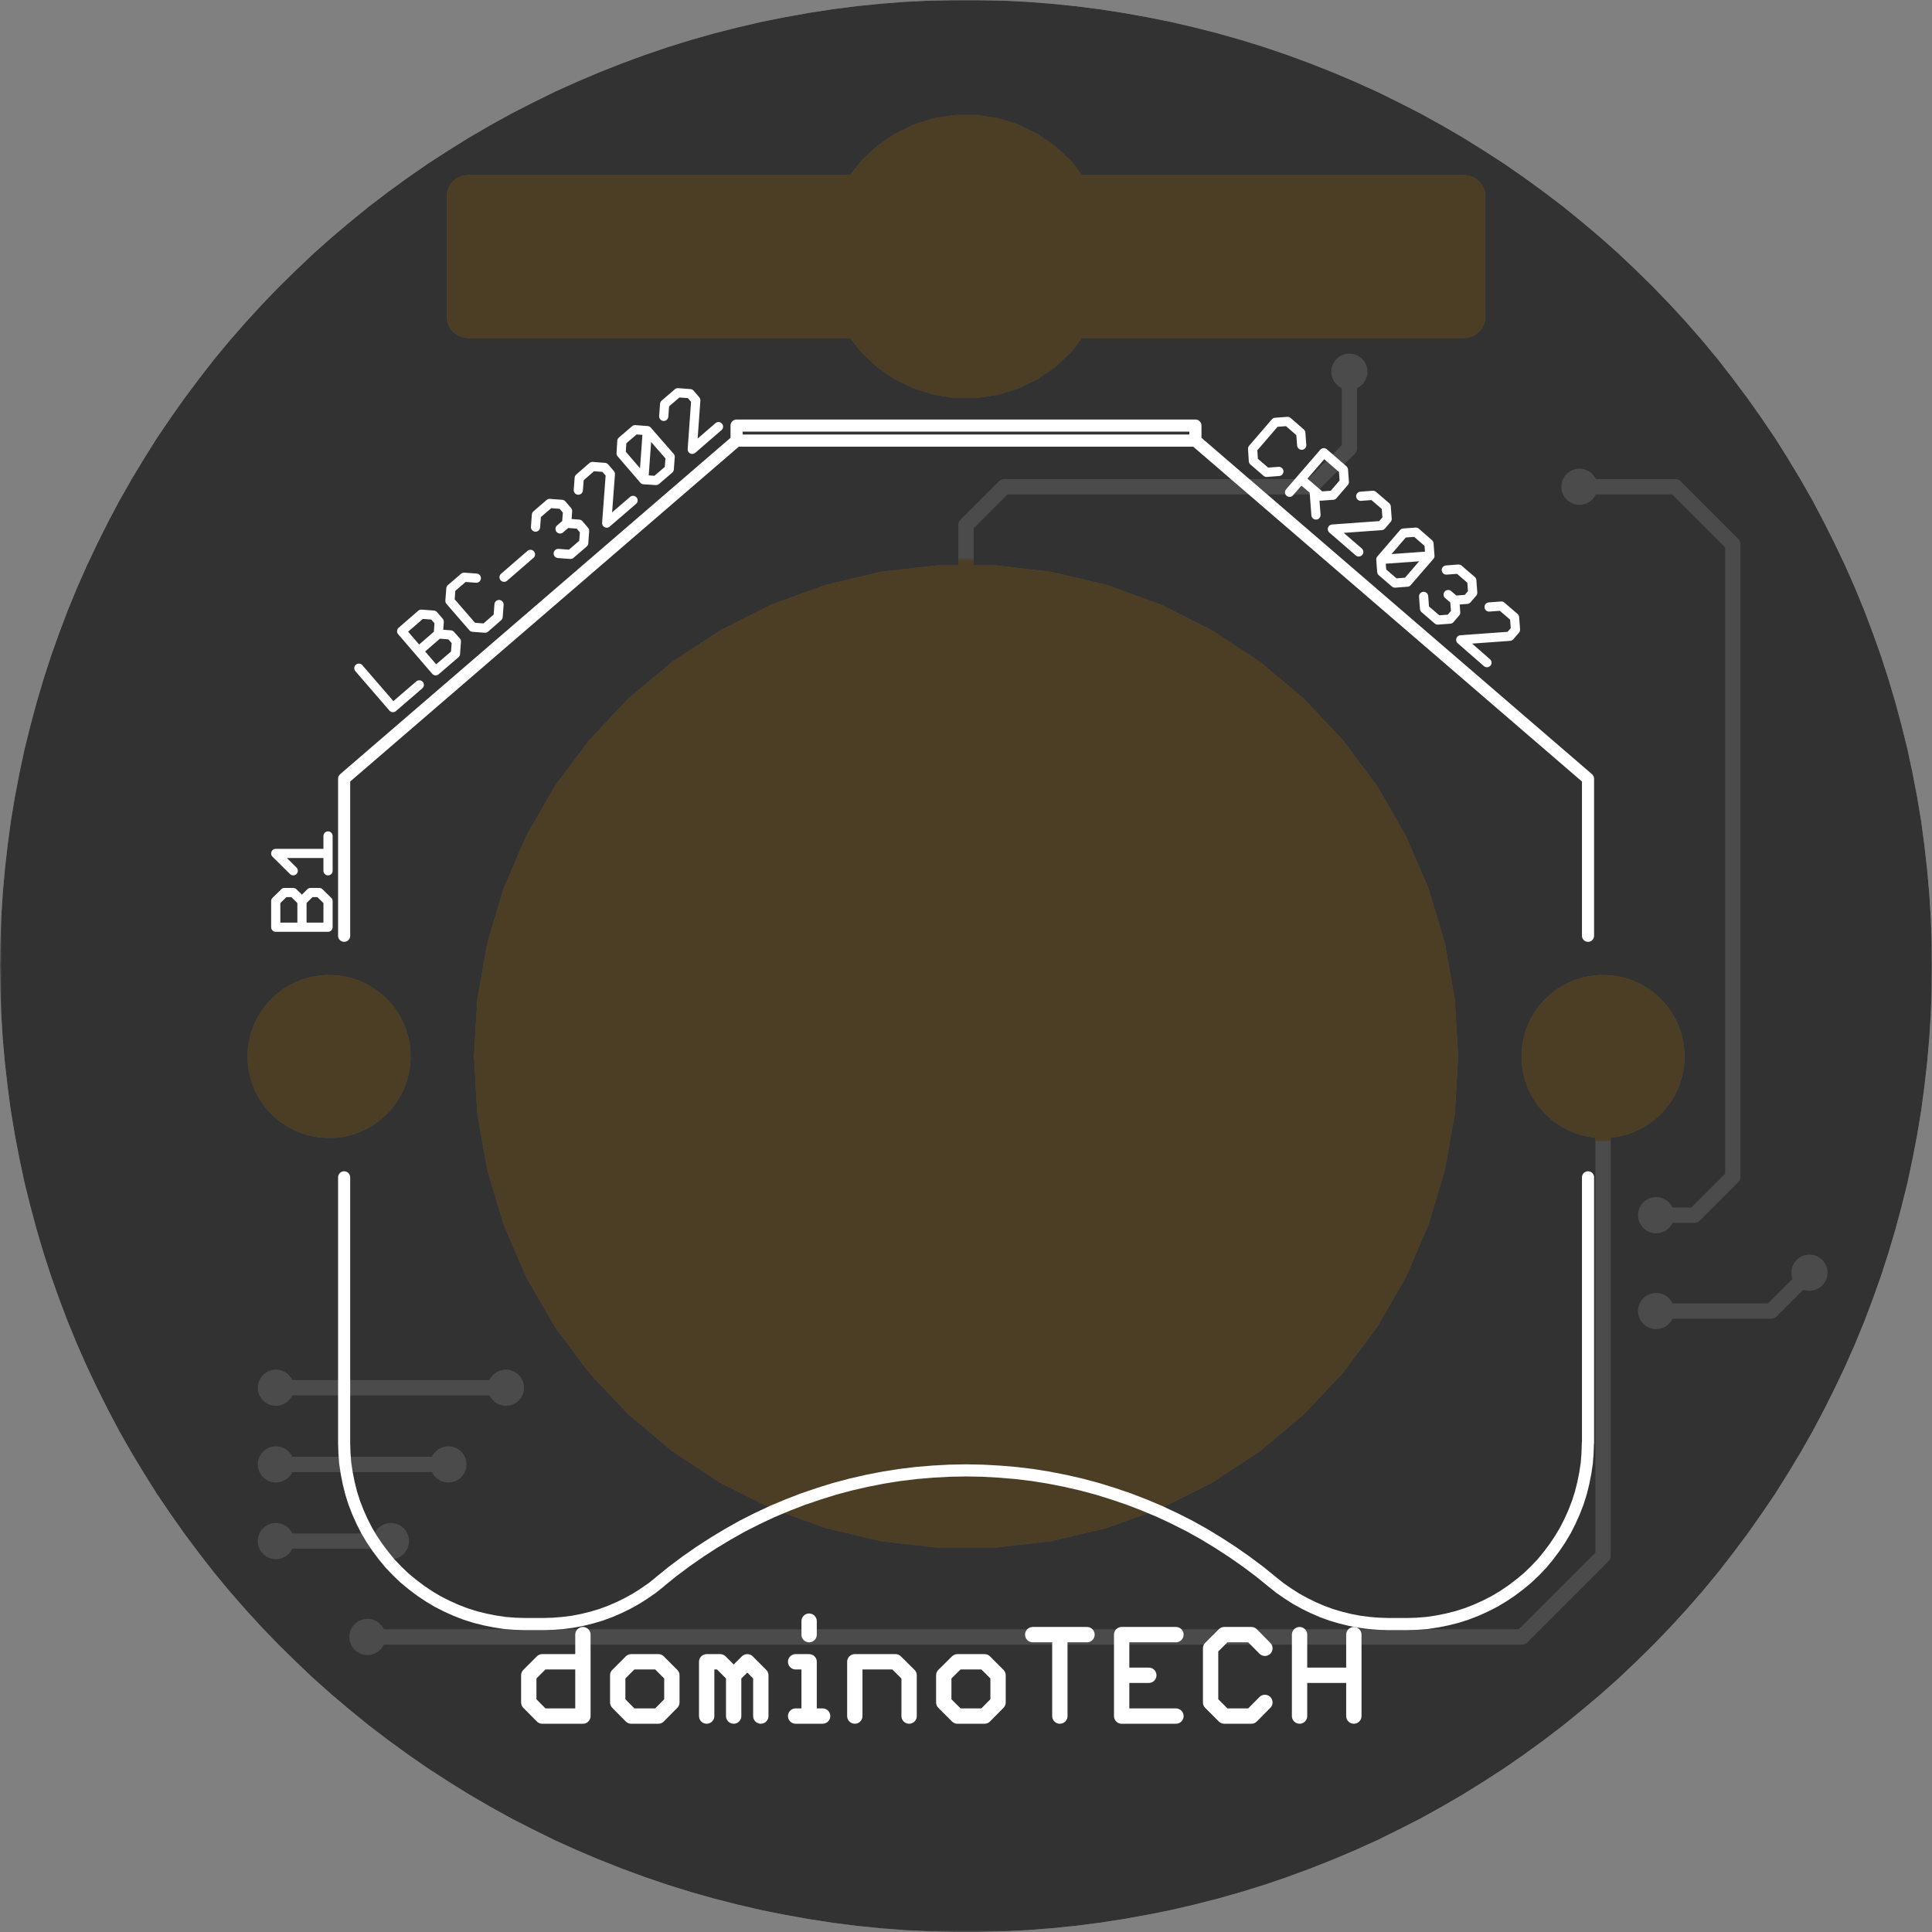 <svg version="1.1" xmlns="http://www.w3.org/2000/svg" xmlns:xlink="http://www.w3.org/1999/xlink" stroke-linecap="round" stroke-linejoin="round" stroke-width="0" fill-rule="evenodd" clip-rule="evenodd" id="qoEIU7J832QgPQAYLST8_bottom" viewBox="14 20.3 1259.8 1259.8" width="1.26in" height="1.26in" class="w-100 h-100"><rect x="14" y="20.3" width="1259.8" height="1259.8" fill="#808080" stroke="none"/><defs><style>.qoEIU7J832QgPQAYLST8_fr4 {color: #666666;}
.qoEIU7J832QgPQAYLST8_cu {color: #cccccc;}
.qoEIU7J832QgPQAYLST8_cf {color: #cc9933;}
.qoEIU7J832QgPQAYLST8_sm {color: #212121; opacity: 0.75;}
.qoEIU7J832QgPQAYLST8_ss {color: #ffffff;}
.qoEIU7J832QgPQAYLST8_sp {color: #999999;}
.qoEIU7J832QgPQAYLST8_out {color: #000000;}</style><circle cx="0" cy="0" r="55.15" id="Am4BTt47JYwjV_BCMDhl_pad-12"/><circle cx="0" cy="0" r="120.1" id="Am4BTt47JYwjV_BCMDhl_pad-13"/><circle cx="0" cy="0" r="19.7" id="Am4BTt47JYwjV_BCMDhl_pad-14"/><circle cx="0" cy="0" r="53.15" id="Q-l5WwUuw8rrQkDq-Q3H_pad-10"/><circle cx="0" cy="0" r="118.1" id="Q-l5WwUuw8rrQkDq-Q3H_pad-11"/><circle cx="0" cy="0" r="11.8" id="Q-l5WwUuw8rrQkDq-Q3H_pad-13"/><circle cx="0" cy="0" r="5.9" id="kdr1SzKV5BhLQ3J-GOEY_pad-1"/><circle cx="0" cy="0" r="17.7" id="kdr1SzKV5BhLQ3J-GOEY_pad-2"/><circle cx="0" cy="0" r="35.45" id="kdr1SzKV5BhLQ3J-GOEY_pad-3"/><g id="qoEIU7J832QgPQAYLST8_bottom_soldermask"><path d="M 599.2 1036.3 611.2 1030.5 624 1026.5 637.2 1024.5 650.5 1024.5 663.8 1026.5 676.5 1030.5 688.5 1036.3 699.5 1043.9 709.3 1053.1 717.5 1063.6 968.7 1063.6 971.2 1064 973.6 1064.9 975.6 1066.5 977.2 1068.5 978.2 1070.9 978.5 1073.5 978.5 1152.2 978.2 1154.8 977.2 1157.1 975.6 1159.2 973.6 1160.7 971.2 1161.7 968.7 1162 717.5 1162 709.3 1172.6 699.5 1181.7 688.5 1189.3 676.5 1195.2 663.8 1199.2 650.5 1201.2 637.2 1201.2 624 1199.2 611.2 1195.2 599.2 1189.3 588.2 1181.7 578.4 1172.6 570.2 1162 319.1 1162 316.5 1161.7 314.1 1160.7 312.1 1159.2 310.5 1157.1 309.5 1154.8 309.2 1152.2 309.2 1073.5 309.5 1070.9 310.5 1068.5 312.1 1066.5 314.1 1064.9 316.5 1064 319.1 1063.6 570.2 1063.6 578.4 1053.1 588.2 1043.9 599.2 1036.3 M 601.8 1035.1 685.9 1035.1 M 702.5 1046.7 585.2 1046.7 M 574.3 1058.4 713.4 1058.4 M 716.5 1163.3 571.2 1163.3 M 581 1175 706.7 1175 M 692.4 1186.6 595.3 1186.6 M 621.2 1198.3 666.5 1198.3 M 978.5 1151.7 309.2 1151.7 M 309.2 1140 978.5 1140 M 978.5 1128.3 309.2 1128.3 M 309.2 1116.7 978.5 1116.7 M 978.5 1105 309.2 1105 M 309.2 1093.4 978.5 1093.4 M 978.5 1081.7 309.2 1081.7 M 309.9 1070 977.8 1070" fill="none" stroke-width="11.8"/><path d="M 890.8 396.3 397 396.3 M 402.6 388.7 427.7 362.1 455.8 338.5 486.4 318.4 519.1 302 553.5 289.5 589.2 281 625.5 276.8 662.2 276.8 698.6 281 734.2 289.5 768.6 302 801.3 318.4 831.9 338.5 860 362.1 885.1 388.7 907 418.1 925.3 449.8 939.8 483.5 950.3 518.5 956.7 554.6 958.8 591.2 956.7 627.7 950.3 663.8 939.8 698.9 925.3 732.5 907 764.3 885.1 793.6 860 820.3 831.9 843.8 801.3 863.9 768.6 880.4 734.2 892.9 698.6 901.4 662.2 905.6 625.5 905.6 589.2 901.4 553.5 892.9 519.1 880.4 486.4 863.9 455.8 843.8 427.7 820.3 402.6 793.6 380.7 764.3 362.4 732.5 347.9 698.9 337.4 663.8 331 627.7 328.9 591.2 331 554.6 337.4 518.5 347.9 483.5 362.4 449.8 380.7 418.1 402.6 388.7 M 413.9 376.7 873.8 376.7 M 854.2 357.2 433.5 357.2 M 457.1 337.7 830.6 337.7 M 800.8 318.1 486.9 318.1 M 528.4 298.6 759.3 298.6 M 682 279.1 605.7 279.1 M 382.4 415.8 905.3 415.8 M 917 435.4 370.8 435.4 M 360.2 454.9 927.5 454.9 M 935.9 474.4 351.8 474.4 M 344.7 494 943 494 M 948.8 513.5 338.9 513.5 M 334.8 533 952.9 533 M 956.3 552.6 331.4 552.6 M 330 572.1 957.7 572.1 M 958.8 591.6 328.9 591.6 M 330.1 611.2 957.7 611.2 M 956.2 630.7 331.5 630.7 M 335 650.2 952.7 650.2 M 948.5 669.8 339.2 669.8 M 345 689.3 942.7 689.3 M 935.5 708.8 352.2 708.8 M 360.6 728.4 927.1 728.4 M 916.4 747.9 371.3 747.9 M 383.1 767.4 904.6 767.4 M 890.1 787 397.6 787 M 414.7 806.5 873 806.5 M 853.1 826.1 434.6 826.1 M 458.5 845.6 829.3 845.6 M 799 865.1 488.7 865.1 M 530.9 884.7 756.9 884.7 M 674.3 904.2 613.4 904.2" fill="none" stroke-width="19.7"/><use xlink:href="#Am4BTt47JYwjV_BCMDhl_pad-12" x="228.5" y="591.2"/><use xlink:href="#Am4BTt47JYwjV_BCMDhl_pad-12" x="1059.2" y="591.2"/><use xlink:href="#Am4BTt47JYwjV_BCMDhl_pad-13" x="643.9" y="591.2"/><use xlink:href="#Am4BTt47JYwjV_BCMDhl_pad-14" x="702.9" y="125.2"/><use xlink:href="#Am4BTt47JYwjV_BCMDhl_pad-14" x="584.8" y="125.2"/></g><g id="qoEIU7J832QgPQAYLST8_bottom_silkscreen"><path d="M 304.2 848 321.3 862.9 289.3 865.2 285.6 869.5 286.2 877.5 294.8 884.9 302.8 884.3 M 313.5 893.6 317.2 889.3 325.2 888.7 324.6 880.7 328.3 876.4 336.3 875.8 344.9 883.2 345.5 891.2 M 356.2 900.5 364.2 899.9 372.8 907.3 373.4 915.3 341.4 917.6 356.2 900.5 M 341.4 917.6 342 925.6 350.6 933.1 358.6 932.5 373.4 915.3 M 387.8 920.2 405 935.1 373 937.4 369.3 941.7 369.9 949.7 378.5 957.1 386.5 956.5 M 397.2 965.8 404.6 957.2 412.6 956.6 425.5 967.7 M 432.9 959.1 410.6 984.9 397.8 973.8 397.2 965.8 M 416.9 960.3 415.7 944.3 M 439.9 972.7 447.9 972.1 456.5 979.5 457 987.5 442.2 1004.7 434.2 1005.3 425.6 997.8 425 989.8 M 330.7 908.4 322.7 909 314.1 901.6 313.5 893.6 M 325.2 888.7 329.5 892.4 M 805.3 1001.9 822.4 987.1 820.1 1019.1 823.8 1023.4 831.8 1024 840.4 1016.6 841 1008.6 M 851.7 999.3 854 967.3 846 966.8 837.4 974.2 836.8 982.2 851.7 999.3 859.7 999.9 868.3 992.5 868.8 984.5 854 967.3 M 861 953.8 878.2 939 875.8 971 879.5 975.3 887.5 975.9 896.1 968.4 896.7 960.5 M 907.4 951.2 903.7 946.9 904.3 938.9 896.3 938.3 892.6 934 893.2 926 901.8 918.6 909.8 919.2 M 908.6 935.2 904.3 938.9 M 907.4 951.2 915.4 951.8 924 944.4 924.6 936.4 M 927.9 918.6 945.1 903.7 M 948.4 885.9 949 877.9 957.5 870.5 965.5 871.1 980.4 888.3 979.8 896.3 971.2 903.7 963.2 903.1 M 991.1 879 987.4 874.7 988 866.7 1000.8 855.6 M 988 866.7 980 866.1 976.2 861.8 976.8 853.8 989.7 842.7 1011.9 868.5 999.1 879.6 991.1 879 M 1000.4 833.5 1017.6 818.7 1039.8 844.4 M 1059.9 735 1059.9 712.3 M 1059.9 723.6 1094 723.6 1082.6 712.3 M 1082.6 698.1 1076.9 692.5 1076.9 675.5 M 1059.9 675.5 1059.9 692.5 1065.6 698.1 1071.3 698.1 1076.9 692.5 M 1082.6 698.1 1088.3 698.1 1094 692.5 1094 675.5 1059.9 675.5" fill="none" stroke-width="6"/><path d="M 746.2 223 746.2 214.2 M 746.2 196.5 746.2 161.1 M 755 161.1 737.4 161.1 M 716.4 161.1 716.4 196.5 689.9 196.5 681 187.7 681 161.1 M 658.4 170 649.5 161.1 631.8 161.1 623 170 623 187.7 631.8 196.5 649.5 196.5 658.4 187.7 658.4 170 M 600.4 214.2 565 214.2 M 542.4 214.2 542.4 161.1 507 161.1 M 484.4 170 475.5 161.1 457.8 161.1 449 170 M 426.4 161.1 426.4 214.2 M 449 205.3 457.8 214.2 475.5 214.2 484.4 205.3 484.4 170 M 524.7 187.7 542.4 187.7 M 542.4 214.2 507 214.2 M 582.7 214.2 582.7 161.1 M 426.4 187.7 391 187.7 M 391 214.2 391 161.1 M 746.2 196.5 755 196.5 M 777.7 187.7 777.7 161.1 M 795.4 161.1 795.4 187.7 786.5 196.5 777.7 187.7 M 795.4 187.7 804.2 196.5 813 196.5 813 161.1 M 835.7 170 835.7 187.7 844.5 196.5 862.2 196.5 871 187.7 871 170 862.2 161.1 844.5 161.1 835.7 170 M 893.7 161.1 920.2 161.1 929 170 929 187.7 920.2 196.5 893.7 196.5 M 893.7 214.2 893.7 161.1" fill="none" stroke-width="10"/><path d="M 238.3 339.2 238.3 512.4 M 238.3 669.9 238.3 772.3 494.3 992.8 494.3 1002.6 793.5 1002.6 793.5 992.8 494.3 992.8 M 793.5 992.8 1049.4 772.3 1049.4 669.9 M 1049.4 512.4 1049.4 339.2 1049.2 332.6 1048.7 326 1047.7 319.4 1046.4 312.9 1044.8 306.5 1042.8 300.2 1040.4 294 1037.7 288 1034.7 282.1 1031.3 276.4 1027.6 270.9 1023.6 265.6 1019.4 260.5 1014.8 255.7 1010 251.1 1004.9 246.9 999.6 242.9 994.1 239.2 988.4 235.8 982.5 232.8 976.5 230.1 970.3 227.7 964 225.7 957.6 224.1 951.1 222.8 944.5 221.8 937.9 221.3 931.3 221.1 919.4 221.1 913.1 221.3 906.8 221.8 900.5 222.6 894.2 223.8 888.1 225.3 882 227.1 876 229.3 870.2 231.8 864.5 234.6 858.9 237.7 853.6 241.1 848.4 244.7 843.4 248.7 M 843.5 248.7 835.1 255.5 826.4 262 817.5 268.2 808.4 274.1 799.1 279.7 789.7 285 780 289.9 770.2 294.5 760.2 298.7 750.1 302.6 739.8 306.1 729.5 309.3 719 312.1 708.5 314.5 697.8 316.6 687.1 318.3 676.4 319.6 665.6 320.5 654.7 321.1 643.9 321.3 633.1 321.1 622.2 320.5 611.4 319.6 600.7 318.3 590 316.6 579.3 314.5 568.8 312.1 558.3 309.3 548 306.1 537.7 302.6 527.6 298.7 517.6 294.5 507.8 289.9 498.1 285 488.6 279.7 479.4 274.1 470.3 268.2 461.4 262 452.7 255.5 444.3 248.7 M 368.3 221.1 356.5 221.1 349.9 221.3 343.3 221.8 336.7 222.8 330.2 224.1 323.8 225.7 317.5 227.7 311.3 230.1 305.3 232.8 299.4 235.8 293.7 239.2 288.2 242.9 282.9 246.9 277.8 251.1 273 255.7 268.4 260.5 264.2 265.6 260.2 270.9 256.5 276.4 253.1 282.1 250.1 288 247.4 294 245 300.2 243 306.5 241.4 312.9 240.1 319.4 239.1 326 238.6 332.6 238.4 339.2 M 368.3 221.1 374.6 221.3 380.9 221.8 387.2 222.6 393.5 223.8 399.6 225.3 405.7 227.1 411.7 229.3 417.5 231.8 423.2 234.6 428.8 237.7 434.1 241.1 439.3 244.7 444.3 248.7" fill="none" stroke-width="7.9"/></g><g id="qoEIU7J832QgPQAYLST8_bottom_copper"><use xlink:href="#Q-l5WwUuw8rrQkDq-Q3H_pad-10" x="228.5" y="591.2"/><use xlink:href="#Q-l5WwUuw8rrQkDq-Q3H_pad-10" x="1059.2" y="591.2"/><use xlink:href="#Q-l5WwUuw8rrQkDq-Q3H_pad-11" x="643.9" y="591.2"/><path d="M 650.5 1024.5 637.2 1024.5 624 1026.5 611.2 1030.5 599.2 1036.3 588.2 1043.9 578.4 1053.1 570.2 1063.6 319.1 1063.6 316.5 1064 314.1 1064.9 312.1 1066.5 310.5 1068.5 309.5 1070.9 309.2 1073.5 309.2 1152.2 309.5 1154.8 310.5 1157.1 312.1 1159.2 314.1 1160.7 316.5 1161.7 319.1 1162 570.2 1162 578.4 1172.6 588.2 1181.7 599.2 1189.3 611.2 1195.2 624 1199.2 637.2 1201.2 650.5 1201.2 663.8 1199.2 676.5 1195.2 688.5 1189.3 699.5 1181.7 709.3 1172.6 717.5 1162 968.7 1162 971.2 1161.7 973.6 1160.7 975.6 1159.2 977.2 1157.1 978.2 1154.8 978.5 1152.2 978.5 1073.5 978.2 1070.9 977.2 1068.5 975.6 1066.5 973.6 1064.9 971.2 1064 968.7 1063.6 717.5 1063.6 709.3 1053.1 699.5 1043.9 688.5 1036.3 676.5 1030.5 663.8 1026.5 650.5 1024.5 M 670.8 1028.7 616.9 1028.7 M 599 1036.4 688.7 1036.4 M 699.8 1044.2 587.9 1044.2 M 579.7 1051.9 708 1051.9 M 714.4 1059.6 573.3 1059.6 M 574.7 1167.7 713.1 1167.7 M 706.2 1175.5 581.5 1175.5 M 590.3 1183.2 697.4 1183.2 M 685.3 1190.9 602.4 1190.9 M 622.3 1198.6 665.4 1198.6 M 974.5 1160 313.2 1160 M 309.2 1152.3 978.5 1152.3 M 978.5 1144.6 309.2 1144.6 M 309.2 1136.9 978.5 1136.9 M 978.5 1129.1 309.2 1129.1 M 309.2 1121.4 978.5 1121.4 M 978.5 1113.7 309.2 1113.7 M 309.2 1106 978.5 1106 M 978.5 1098.2 309.2 1098.2 M 309.2 1090.5 978.5 1090.5 M 978.5 1082.8 309.2 1082.8 M 309.2 1075.1 978.5 1075.1 M 976.3 1067.3 311.5 1067.3" fill="none" stroke-width="7.9"/><use xlink:href="#Q-l5WwUuw8rrQkDq-Q3H_pad-13" x="319.1" y="1073.5"/><use xlink:href="#Q-l5WwUuw8rrQkDq-Q3H_pad-13" x="319.1" y="1112.8"/><use xlink:href="#Q-l5WwUuw8rrQkDq-Q3H_pad-13" x="319.1" y="1152.2"/><use xlink:href="#Q-l5WwUuw8rrQkDq-Q3H_pad-13" x="393.9" y="1037.7"/><use xlink:href="#Q-l5WwUuw8rrQkDq-Q3H_pad-13" x="243.9" y="962.7"/><use xlink:href="#Q-l5WwUuw8rrQkDq-Q3H_pad-13" x="556.4" y="1074.2"/><use xlink:href="#Q-l5WwUuw8rrQkDq-Q3H_pad-13" x="556.4" y="1152.9"/><use xlink:href="#Q-l5WwUuw8rrQkDq-Q3H_pad-13" x="643.9" y="1190.4"/><use xlink:href="#Q-l5WwUuw8rrQkDq-Q3H_pad-13" x="643.9" y="1112.8"/><use xlink:href="#Q-l5WwUuw8rrQkDq-Q3H_pad-13" x="643.9" y="1032.9"/><use xlink:href="#Q-l5WwUuw8rrQkDq-Q3H_pad-13" x="733.5" y="1074.2"/><use xlink:href="#Q-l5WwUuw8rrQkDq-Q3H_pad-13" x="731.4" y="1152.9"/><use xlink:href="#Q-l5WwUuw8rrQkDq-Q3H_pad-13" x="968.7" y="1152.2"/><use xlink:href="#Q-l5WwUuw8rrQkDq-Q3H_pad-13" x="968.7" y="1112.8"/><use xlink:href="#Q-l5WwUuw8rrQkDq-Q3H_pad-13" x="968.7" y="1073.5"/><use xlink:href="#Q-l5WwUuw8rrQkDq-Q3H_pad-13" x="643.9" y="687.7"/><use xlink:href="#Q-l5WwUuw8rrQkDq-Q3H_pad-13" x="568.9" y="487.7"/><use xlink:href="#Q-l5WwUuw8rrQkDq-Q3H_pad-13" x="643.9" y="350.2"/><use xlink:href="#Q-l5WwUuw8rrQkDq-Q3H_pad-13" x="943.9" y="375.2"/><use xlink:href="#Q-l5WwUuw8rrQkDq-Q3H_pad-13" x="981.4" y="325.2"/><use xlink:href="#Q-l5WwUuw8rrQkDq-Q3H_pad-13" x="1018.9" y="275.2"/><use xlink:href="#Q-l5WwUuw8rrQkDq-Q3H_pad-13" x="1034.2" y="212.7"/><use xlink:href="#Q-l5WwUuw8rrQkDq-Q3H_pad-13" x="1093.9" y="275.2"/><use xlink:href="#Q-l5WwUuw8rrQkDq-Q3H_pad-13" x="1093.9" y="325.2"/><use xlink:href="#Q-l5WwUuw8rrQkDq-Q3H_pad-13" x="1093.9" y="375.2"/><use xlink:href="#Q-l5WwUuw8rrQkDq-Q3H_pad-13" x="193.9" y="425.2"/><use xlink:href="#Q-l5WwUuw8rrQkDq-Q3H_pad-13" x="193.9" y="487.7"/><use xlink:href="#Q-l5WwUuw8rrQkDq-Q3H_pad-13" x="93.9" y="450.2"/><path d="M 228.5 265.6 281.4 212.7 1034.2 212.7 M 1018.9 275.2 1093.9 275.2 M 1093.9 325.2 981.4 325.2 M 943.9 375.2 1093.9 375.2 M 643.9 884 643.9 937.7 618.9 962.7 418.9 962.7 393.9 987.7 393.9 1037.7 M 243.9 962.7 181.4 962.7 143.9 925.2 143.9 512.7 168.9 487.7 193.9 487.7 M 193.9 425.2 118.9 425.2 93.9 450.2 M 228.5 591.2 228.5 265.6" fill="none" stroke-width="10"/><path d="M 402.6 388.7 380.7 418.1 362.4 449.8 347.9 483.5 337.4 518.5 331 554.6 328.9 591.2 331 627.7 337.4 663.8 347.9 698.9 362.4 732.5 380.7 764.3 402.6 793.6 427.7 820.3 455.8 843.8 486.4 863.9 519.1 880.4 553.5 892.9 589.2 901.4 625.5 905.6 662.2 905.6 698.6 901.4 734.2 892.9 768.6 880.4 801.3 863.9 831.9 843.8 860 820.3 885.1 793.6 907 764.3 925.3 732.5 939.8 698.9 950.3 663.8 956.7 627.7 958.8 591.2 956.7 554.6 950.3 518.5 939.8 483.5 925.3 449.8 907 418.1 885.1 388.7 860 362.1 831.9 338.5 801.3 318.4 768.6 302 734.2 289.5 698.6 281 662.2 276.8 625.5 276.8 589.2 281 553.5 289.5 519.1 302 486.4 318.4 455.8 338.5 427.7 362.1 402.6 388.7 M 398.9 393.7 888.8 393.7 M 897.5 405.4 390.2 405.4 M 381.5 417 906.2 417 M 913.1 428.7 374.6 428.7 M 367.9 440.3 919.8 440.3 M 926.3 452 361.5 452 M 356.4 463.7 931.3 463.7 M 936.3 475.3 351.4 475.3 M 346.8 487 940.9 487 M 944.4 498.6 343.3 498.6 M 339.9 510.3 947.9 510.3 M 950.9 522 336.8 522 M 334.7 533.6 953 533.6 M 955 545.3 332.7 545.3 M 330.9 556.9 956.8 556.9 M 957.5 568.6 330.2 568.6 M 329.5 580.3 958.2 580.3 M 958.8 591.9 328.9 591.9 M 329.6 603.6 958.1 603.6 M 957.4 615.3 330.3 615.3 M 331 626.9 956.7 626.9 M 954.8 638.6 332.9 638.6 M 335 650.2 952.7 650.2 M 950.7 661.9 337 661.9 M 340.3 673.6 947.4 673.6 M 943.9 685.2 343.8 685.2 M 347.3 696.9 940.4 696.9 M 935.7 708.5 352 708.5 M 357.1 720.2 930.6 720.2 M 925.6 731.9 362.1 731.9 M 368.7 743.5 919 743.5 M 912.2 755.2 375.5 755.2 M 382.6 766.8 905.1 766.8 M 896.4 778.5 391.3 778.5 M 400 790.2 887.7 790.2 M 877.4 801.8 410.3 801.8 M 421.3 813.5 866.4 813.5 M 854.2 825.2 433.5 825.2 M 447.4 836.8 840.3 836.8 M 824.9 848.5 462.9 848.5 M 480.6 860.1 807.1 860.1 M 785.7 871.8 502 871.8 M 527.6 883.5 760.2 883.5 M 724.9 895.1 562.8 895.1 M 408.9 382 878.8 382 M 867.8 370.4 419.9 370.4 M 431.7 358.7 856 358.7 M 842.1 347 445.6 347 M 460.6 335.4 827.1 335.4 M 809.4 323.7 478.3 323.7 M 499 312.1 788.7 312.1 M 764.3 300.4 523.4 300.4 M 556.5 288.7 731.2 288.7 M 665 277.1 622.7 277.1" fill="none" stroke-width="11.8"/></g><g id="qoEIU7J832QgPQAYLST8_bottom_drill1"><use xlink:href="#kdr1SzKV5BhLQ3J-GOEY_pad-1" x="19390" y="42520"/><use xlink:href="#kdr1SzKV5BhLQ3J-GOEY_pad-1" x="19390" y="48770"/><use xlink:href="#kdr1SzKV5BhLQ3J-GOEY_pad-1" x="93900" y="45020"/><use xlink:href="#kdr1SzKV5BhLQ3J-GOEY_pad-1" x="56890" y="48770"/><use xlink:href="#kdr1SzKV5BhLQ3J-GOEY_pad-1" x="64390" y="35020"/><use xlink:href="#kdr1SzKV5BhLQ3J-GOEY_pad-1" x="94390" y="37520"/><use xlink:href="#kdr1SzKV5BhLQ3J-GOEY_pad-1" x="98140" y="32520"/><use xlink:href="#kdr1SzKV5BhLQ3J-GOEY_pad-1" x="10189" y="27520"/><use xlink:href="#kdr1SzKV5BhLQ3J-GOEY_pad-1" x="10342" y="21270"/><use xlink:href="#kdr1SzKV5BhLQ3J-GOEY_pad-1" x="10939" y="27520"/><use xlink:href="#kdr1SzKV5BhLQ3J-GOEY_pad-1" x="10939" y="32520"/><use xlink:href="#kdr1SzKV5BhLQ3J-GOEY_pad-1" x="10939" y="37520"/><use xlink:href="#kdr1SzKV5BhLQ3J-GOEY_pad-1" x="64390" y="68770"/><use xlink:href="#kdr1SzKV5BhLQ3J-GOEY_pad-1" x="64390" y="10329"/><use xlink:href="#kdr1SzKV5BhLQ3J-GOEY_pad-1" x="64390" y="11128"/><use xlink:href="#kdr1SzKV5BhLQ3J-GOEY_pad-1" x="64390" y="11904"/><use xlink:href="#kdr1SzKV5BhLQ3J-GOEY_pad-1" x="73140" y="11529"/><use xlink:href="#kdr1SzKV5BhLQ3J-GOEY_pad-1" x="73350" y="10742"/><use xlink:href="#kdr1SzKV5BhLQ3J-GOEY_pad-1" x="55640" y="10742"/><use xlink:href="#kdr1SzKV5BhLQ3J-GOEY_pad-1" x="55640" y="11529"/><use xlink:href="#kdr1SzKV5BhLQ3J-GOEY_pad-1" x="39390" y="10377"/><use xlink:href="#kdr1SzKV5BhLQ3J-GOEY_pad-1" x="31910" y="10735"/><use xlink:href="#kdr1SzKV5BhLQ3J-GOEY_pad-1" x="31910" y="11128"/><use xlink:href="#kdr1SzKV5BhLQ3J-GOEY_pad-1" x="31910" y="11522"/><use xlink:href="#kdr1SzKV5BhLQ3J-GOEY_pad-1" x="24390" y="96270"/><use xlink:href="#kdr1SzKV5BhLQ3J-GOEY_pad-1" x="96870" y="10735"/><use xlink:href="#kdr1SzKV5BhLQ3J-GOEY_pad-1" x="96870" y="11128"/><use xlink:href="#kdr1SzKV5BhLQ3J-GOEY_pad-1" x="96870" y="11522"/><use xlink:href="#kdr1SzKV5BhLQ3J-GOEY_pad-2" x="70290" y="12520"/><use xlink:href="#kdr1SzKV5BhLQ3J-GOEY_pad-2" x="58480" y="12520"/><use xlink:href="#kdr1SzKV5BhLQ3J-GOEY_pad-3" x="22850" y="59120"/><use xlink:href="#kdr1SzKV5BhLQ3J-GOEY_pad-3" x="10592" y="59120"/></g><clipPath id="qoEIU7J832QgPQAYLST8_bottom_outline"><path d="M 14 650.2 14.2 666 14.8 681.8 15.8 697.6 17.2 713.4 19 729.1 21.1 744.8 23.7 760.4 26.7 776 30 791.5 33.8 806.8 37.9 822.1 42.4 837.3 47.3 852.4 52.6 867.3 58.2 882.1 64.2 896.7 70.6 911.2 77.4 925.5 84.5 939.7 91.9 953.7 99.7 967.4 107.9 981 116.3 994.4 125.2 1007.5 134.3 1020.4 143.8 1033.1 153.5 1045.6 163.6 1057.8 174 1069.7 184.7 1081.4 195.7 1092.8 207 1103.9 218.5 1114.8 230.3 1125.3 242.4 1135.5 254.7 1145.5 267.3 1155.1 280.1 1164.4 293.1 1173.4 306.4 1182 319.9 1190.4 333.5 1198.3 347.4 1206 361.5 1213.2 375.7 1220.2 390.1 1226.7 404.7 1232.9 419.4 1238.7 434.3 1244.2 449.3 1249.3 464.4 1254 479.6 1258.3 494.9 1262.2 510.4 1265.8 525.9 1268.9 541.5 1271.7 557.1 1274.1 572.8 1276.1 588.6 1277.7 604.3 1278.9 620.2 1279.7 636 1280.1 651.8 1280.1 667.6 1279.7 683.5 1278.9 699.2 1277.7 715 1276.1 730.7 1274.1 746.3 1271.7 761.9 1268.9 777.4 1265.8 792.9 1262.2 808.2 1258.3 823.4 1254 838.5 1249.3 853.5 1244.2 868.4 1238.7 883.1 1232.9 897.7 1226.7 912.1 1220.2 926.3 1213.2 940.4 1206 954.3 1198.3 967.9 1190.4 981.4 1182 994.7 1173.4 1007.7 1164.4 1020.5 1155.1 1033.1 1145.5 1045.4 1135.5 1057.5 1125.3 1069.3 1114.8 1080.8 1103.9 1092.1 1092.8 1103.1 1081.4 1113.8 1069.7 1124.2 1057.8 1134.3 1045.6 1144 1033.1 1153.5 1020.4 1162.6 1007.5 1171.5 994.4 1179.9 981 1188.1 967.4 1195.9 953.7 1203.3 939.7 1210.4 925.5 1217.2 911.2 1223.6 896.7 1229.6 882.1 1235.2 867.3 1240.5 852.4 1245.4 837.3 1249.9 822.1 1254 806.8 1257.8 791.5 1261.1 776 1264.1 760.4 1266.7 744.8 1268.8 729.1 1270.6 713.4 1272 697.6 1273 681.8 1273.6 666 1273.8 650.2 1273.6 634.4 1273 618.6 1272 602.8 1270.6 587 1268.8 571.3 1266.7 555.6 1264.1 540 1261.1 524.4 1257.8 508.9 1254 493.6 1249.9 478.3 1245.4 463.1 1240.5 448 1235.2 433.1 1229.6 418.3 1223.6 403.7 1217.2 389.2 1210.4 374.9 1203.3 360.7 1195.9 346.7 1188.1 333 1179.9 319.4 1171.5 306 1162.6 292.9 1153.5 280 1144 267.3 1134.3 254.8 1124.2 242.6 1113.8 230.7 1103.1 219 1092.1 207.6 1080.8 196.5 1069.3 185.6 1057.5 175.1 1045.4 164.9 1033.1 154.9 1020.5 145.3 1007.7 136 994.7 127 981.4 118.4 967.9 110 954.3 102.1 940.4 94.4 926.3 87.2 912.1 80.2 897.7 73.7 883.1 67.5 868.4 61.7 853.5 56.2 838.5 51.1 823.4 46.4 808.2 42.1 792.9 38.2 777.4 34.6 761.9 31.5 746.3 28.7 730.7 26.3 715 24.3 699.2 22.7 683.5 21.5 667.6 20.7 651.8 20.3 636 20.3 620.2 20.7 604.3 21.5 588.6 22.7 572.8 24.3 557.1 26.3 541.5 28.7 525.9 31.5 510.4 34.6 494.9 38.2 479.6 42.1 464.4 46.4 449.3 51.1 434.3 56.2 419.4 61.7 404.7 67.5 390.1 73.7 375.7 80.2 361.5 87.2 347.4 94.4 333.5 102.1 319.9 110 306.4 118.4 293.1 127 280.1 136 267.3 145.3 254.7 154.9 242.4 164.9 230.3 175.1 218.5 185.6 207 196.5 195.7 207.6 184.7 219 174 230.7 163.6 242.6 153.5 254.8 143.8 267.3 134.3 280 125.2 292.9 116.3 306 107.9 319.4 99.7 333 91.9 346.7 84.5 360.7 77.4 374.9 70.6 389.2 64.2 403.7 58.2 418.3 52.6 433.1 47.3 448 42.4 463.1 37.9 478.3 33.8 493.6 30 508.9 26.7 524.4 23.7 540 21.1 555.6 19 571.3 17.2 587 15.8 602.8 14.8 618.6 14.2 634.4 14 650.2 M 567.1 125.2 567.3 127.8 567.9 130.4 568.9 132.9 570.2 135.2 571.8 137.2 573.8 139 576 140.5 578.3 141.7 580.9 142.5 583.5 142.9 586.1 142.9 588.7 142.5 591.3 141.7 593.7 140.5 595.8 139 597.8 137.2 599.4 135.2 600.7 132.9 601.7 130.4 602.3 127.8 602.5 125.2 602.3 122.6 601.7 120 600.7 117.5 599.4 115.2 597.8 113.2 595.8 111.4 593.6 109.9 591.3 108.7 588.7 107.9 586.1 107.5 583.5 107.5 580.9 107.9 578.3 108.7 575.9 109.9 573.8 111.4 571.8 113.2 570.2 115.2 568.9 117.5 567.9 120 567.3 122.6 567.1 125.2 M 685.2 125.2 685.4 127.8 686 130.4 687 132.9 688.3 135.2 689.9 137.2 691.9 139 694.1 140.5 696.4 141.7 699 142.5 701.6 142.9 704.2 142.9 706.8 142.5 709.4 141.7 711.8 140.5 713.9 139 715.9 137.2 717.5 135.2 718.8 132.9 719.8 130.4 720.4 127.8 720.6 125.2 720.4 122.6 719.8 120 718.8 117.5 717.5 115.2 715.9 113.2 713.9 111.4 711.7 109.9 709.4 108.7 706.8 107.9 704.2 107.5 701.6 107.5 699 107.9 696.4 108.7 694 109.9 691.9 111.4 689.9 113.2 688.3 115.2 687 117.5 686 120 685.4 122.6 685.2 125.2" fill="none" stroke-width="7.9"/></clipPath><mask id="qoEIU7J832QgPQAYLST8_bottom_mech-mask"><g fill="#000" stroke="#000"><rect x="14" y="20.3" width="1259.8" height="1259.8" fill="#fff"/><use xlink:href="#qoEIU7J832QgPQAYLST8_bottom_drill1"/></g></mask><mask id="qoEIU7J832QgPQAYLST8_bottom_cf-mask"><g fill="#fff" stroke="#fff"><use xlink:href="#qoEIU7J832QgPQAYLST8_bottom_soldermask"/></g></mask><mask id="qoEIU7J832QgPQAYLST8_bottom_sm-mask"><g fill="#000" stroke="#000"><rect x="14" y="20.3" width="1259.8" height="1259.8" fill="#fff"/><use xlink:href="#qoEIU7J832QgPQAYLST8_bottom_soldermask"/></g></mask></defs><g transform="translate(0,1300.4) scale(1,-1)"><g mask="url(#qoEIU7J832QgPQAYLST8_bottom_mech-mask)" clip-path="url(#qoEIU7J832QgPQAYLST8_bottom_outline)" transform="translate(1287.8,0) scale(-1,1)"><rect x="14" y="20.3" width="1259.8" height="1259.8" fill="currentColor" class="qoEIU7J832QgPQAYLST8_fr4"/><use xlink:href="#qoEIU7J832QgPQAYLST8_bottom_copper" fill="currentColor" stroke="currentColor" class="qoEIU7J832QgPQAYLST8_cu"/><use xlink:href="#qoEIU7J832QgPQAYLST8_bottom_copper" fill="currentColor" stroke="currentColor" class="qoEIU7J832QgPQAYLST8_cf" mask="url(#qoEIU7J832QgPQAYLST8_bottom_cf-mask)"/><g mask="url(#qoEIU7J832QgPQAYLST8_bottom_sm-mask)"><rect x="14" y="20.3" width="1259.8" height="1259.8" fill="currentColor" class="qoEIU7J832QgPQAYLST8_sm"/><use xlink:href="#qoEIU7J832QgPQAYLST8_bottom_silkscreen" fill="currentColor" stroke="currentColor" class="qoEIU7J832QgPQAYLST8_ss"/></g></g></g></svg>